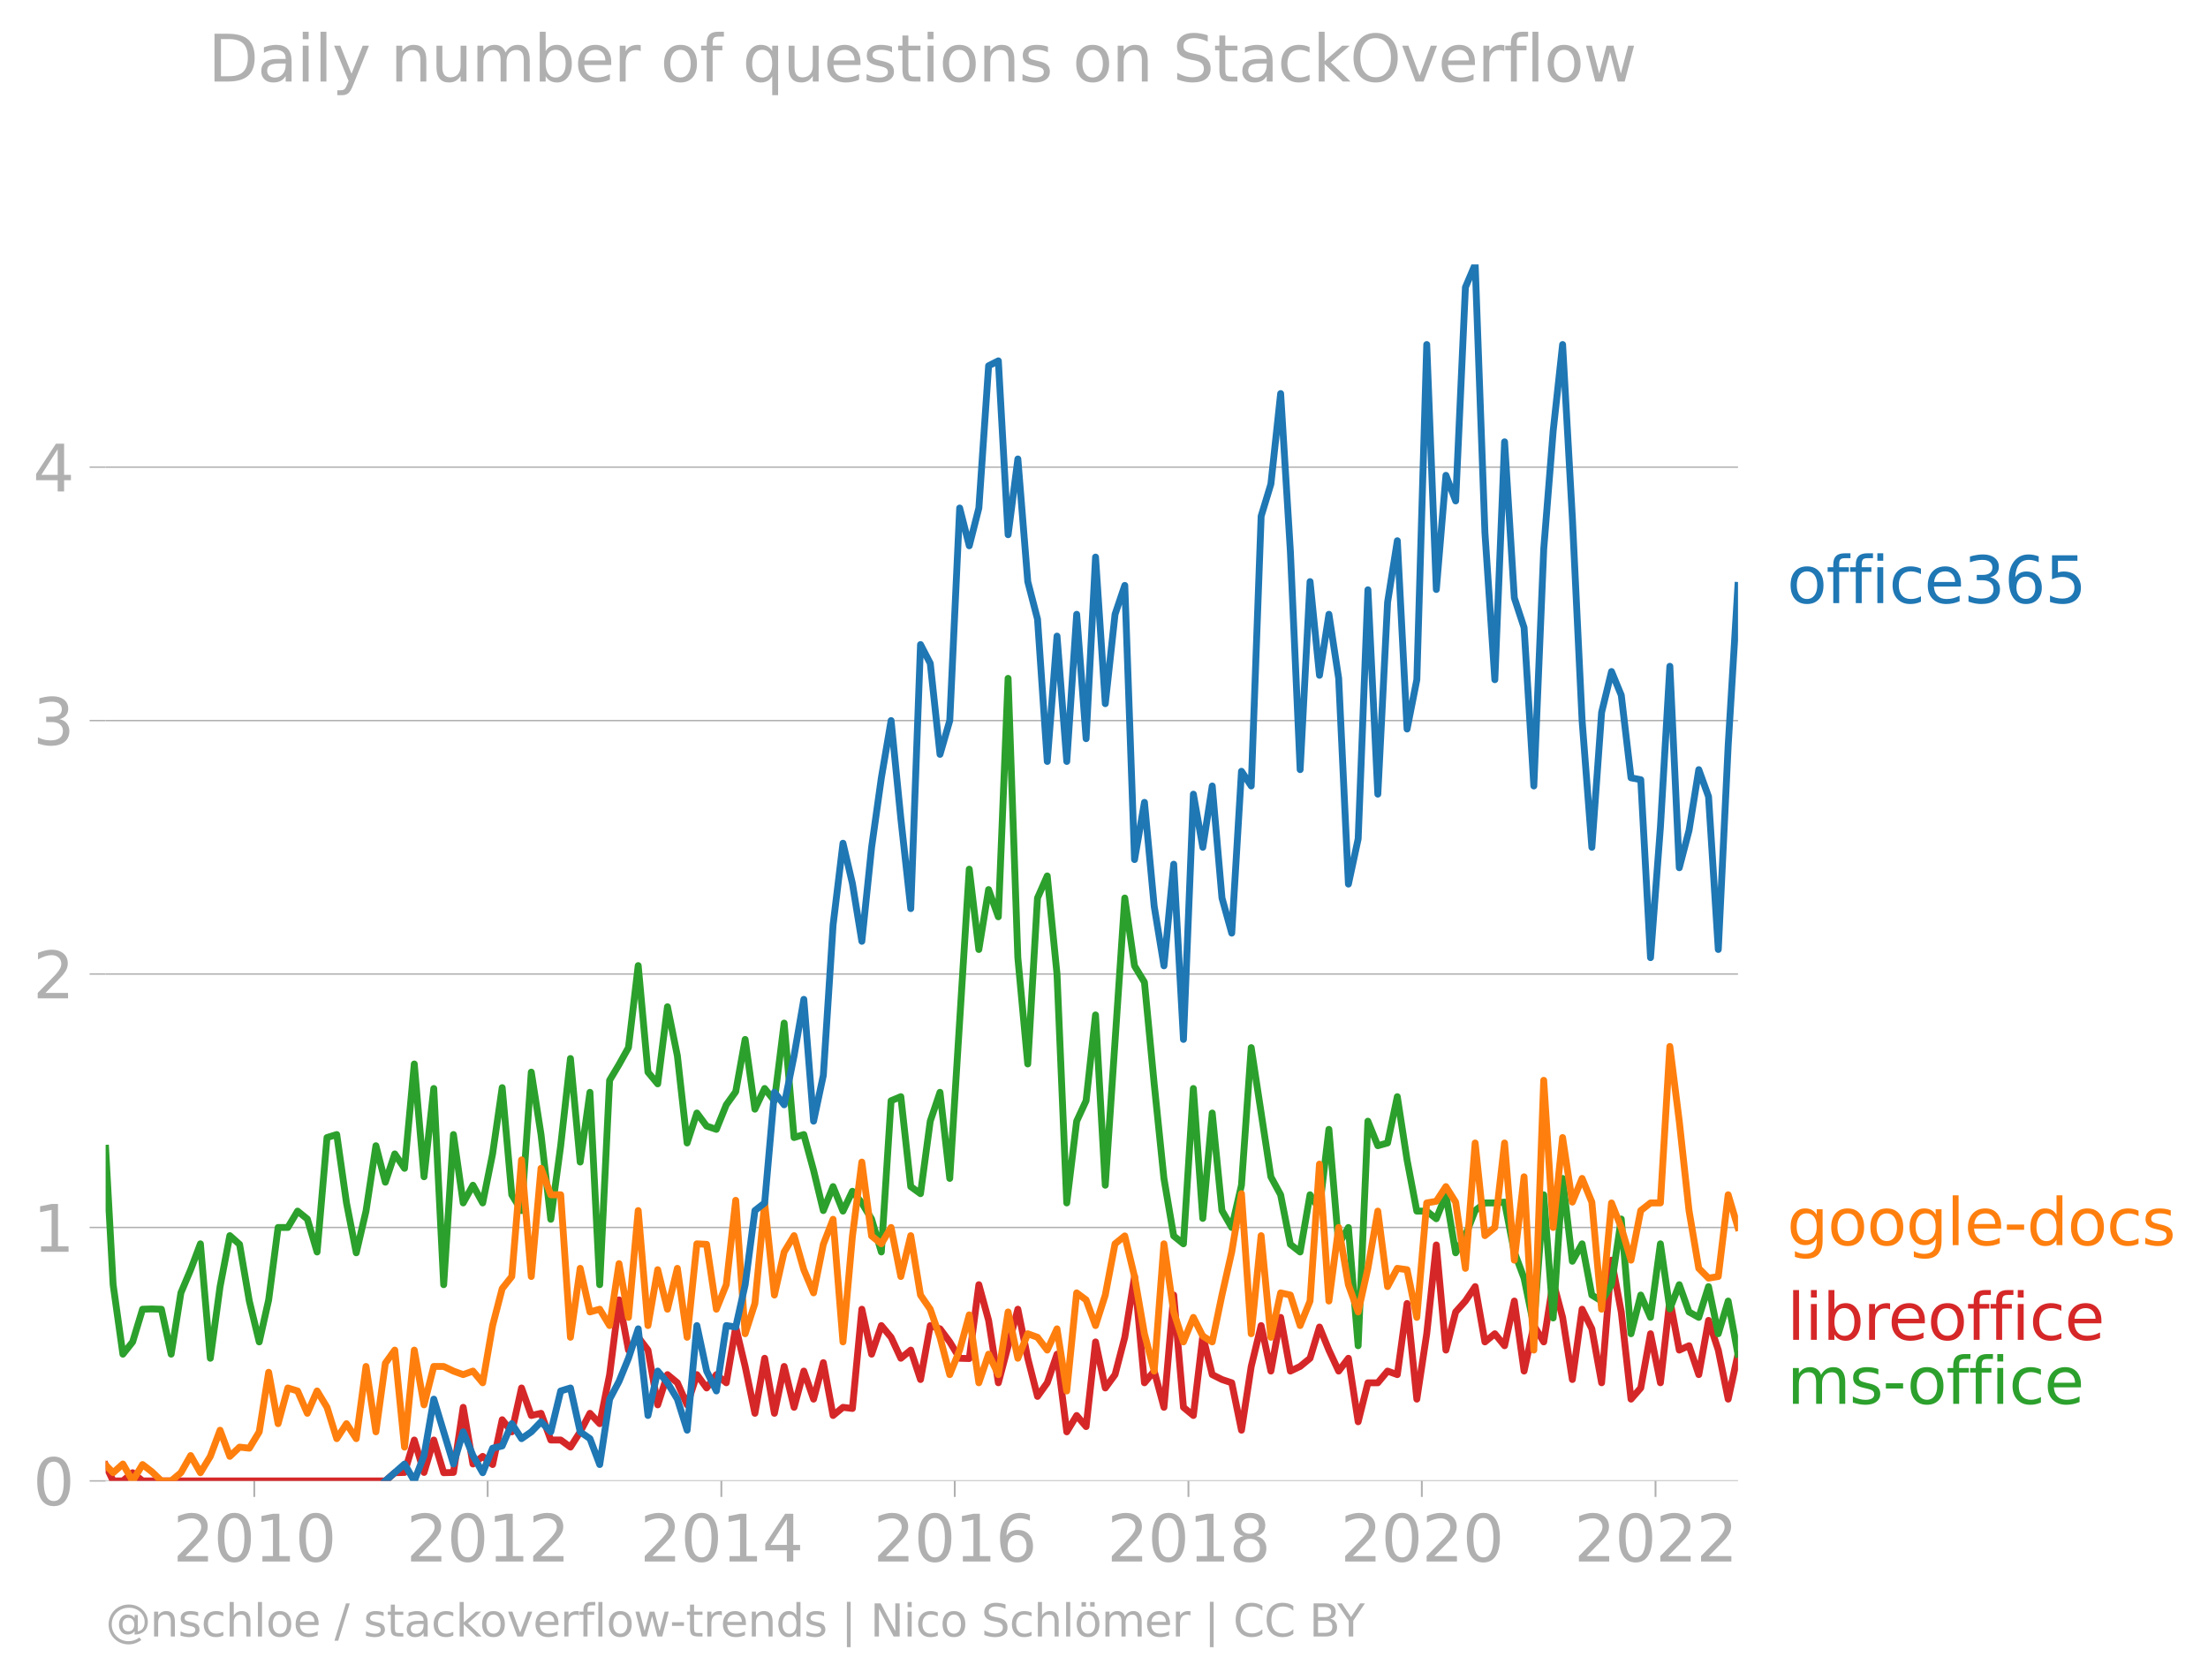 <svg xmlns:xlink="http://www.w3.org/1999/xlink" width="644.065" height="489.969" viewBox="0 0 483.049 367.477" xmlns="http://www.w3.org/2000/svg"><defs><style>*{stroke-linejoin:round;stroke-linecap:butt}</style></defs><g id="figure_1"><path d="M0 367.477h483.049V0H0v367.477z" style="fill:none" id="patch_1"/><g id="axes_1"><path d="M23.108 323.95h357.12V57.838H23.108V323.95z" style="fill:none" id="patch_2"/><g id="matplotlib.axis_1"><g id="xtick_1"><g id="line2d_1"><defs><path id="m12afc09167" d="M0 0v3.5" style="stroke:#b0b0b0;stroke-width:.4"/></defs><use xlink:href="#m12afc09167" x="55.63" y="323.95" style="fill:#b0b0b0;stroke:#b0b0b0;stroke-width:.4"/></g><g style="fill:#b0b0b0" transform="matrix(.14 0 0 -.14 37.815 341.588)" id="text_1"><defs><path id="DejaVuSans-32" d="M1228 531h2203V0H469v531q359 372 979 998 621 627 780 809 303 340 423 576 121 236 121 464 0 372-261 606-261 235-680 235-297 0-627-103-329-103-704-313v638q381 153 712 231 332 78 607 78 725 0 1156-363 431-362 431-968 0-288-108-546-107-257-392-607-78-91-497-524-418-433-1181-1211z" transform="scale(.016)"/><path id="DejaVuSans-30" d="M2034 4250q-487 0-733-480-245-479-245-1442 0-959 245-1439 246-480 733-480 491 0 736 480 246 480 246 1439 0 963-246 1442-245 480-736 480zm0 500q785 0 1199-621 414-620 414-1801 0-1178-414-1799Q2819-91 2034-91q-784 0-1198 620-414 621-414 1799 0 1181 414 1801 414 621 1198 621z" transform="scale(.016)"/><path id="DejaVuSans-31" d="M794 531h1031v3560L703 3866v575l1116 225h631V531h1031V0H794v531z" transform="scale(.016)"/></defs><use xlink:href="#DejaVuSans-32"/><use xlink:href="#DejaVuSans-30" x="63.623"/><use xlink:href="#DejaVuSans-31" x="127.246"/><use xlink:href="#DejaVuSans-30" x="190.869"/></g></g><g id="xtick_2"><use xlink:href="#m12afc09167" x="106.687" y="323.95" style="fill:#b0b0b0;stroke:#b0b0b0;stroke-width:.4" id="line2d_2"/><g style="fill:#b0b0b0" transform="matrix(.14 0 0 -.14 88.872 341.588)" id="text_2"><use xlink:href="#DejaVuSans-32"/><use xlink:href="#DejaVuSans-30" x="63.623"/><use xlink:href="#DejaVuSans-31" x="127.246"/><use xlink:href="#DejaVuSans-32" x="190.869"/></g></g><g id="xtick_3"><use xlink:href="#m12afc09167" x="157.814" y="323.95" style="fill:#b0b0b0;stroke:#b0b0b0;stroke-width:.4" id="line2d_3"/><g style="fill:#b0b0b0" transform="matrix(.14 0 0 -.14 140 341.588)" id="text_3"><defs><path id="DejaVuSans-34" d="M2419 4116 825 1625h1594v2491zm-166 550h794V1625h666v-525h-666V0h-628v1100H313v609l1940 2957z" transform="scale(.016)"/></defs><use xlink:href="#DejaVuSans-32"/><use xlink:href="#DejaVuSans-30" x="63.623"/><use xlink:href="#DejaVuSans-31" x="127.246"/><use xlink:href="#DejaVuSans-34" x="190.869"/></g></g><g id="xtick_4"><use xlink:href="#m12afc09167" x="208.871" y="323.95" style="fill:#b0b0b0;stroke:#b0b0b0;stroke-width:.4" id="line2d_4"/><g style="fill:#b0b0b0" transform="matrix(.14 0 0 -.14 191.056 341.588)" id="text_4"><defs><path id="DejaVuSans-36" d="M2113 2584q-425 0-674-291-248-290-248-796 0-503 248-796 249-292 674-292t673 292q248 293 248 796 0 506-248 796-248 291-673 291zm1253 1979v-575q-238 112-480 171-242 60-480 60-625 0-955-422-329-422-376-1275 184 272 462 417 279 145 613 145 703 0 1111-427 408-426 408-1160 0-719-425-1154Q2819-91 2113-91q-810 0-1238 620-428 621-428 1799 0 1106 525 1764t1409 658q238 0 480-47t505-140z" transform="scale(.016)"/></defs><use xlink:href="#DejaVuSans-32"/><use xlink:href="#DejaVuSans-30" x="63.623"/><use xlink:href="#DejaVuSans-31" x="127.246"/><use xlink:href="#DejaVuSans-36" x="190.869"/></g></g><g id="xtick_5"><use xlink:href="#m12afc09167" x="259.998" y="323.95" style="fill:#b0b0b0;stroke:#b0b0b0;stroke-width:.4" id="line2d_5"/><g style="fill:#b0b0b0" transform="matrix(.14 0 0 -.14 242.183 341.588)" id="text_5"><defs><path id="DejaVuSans-38" d="M2034 2216q-450 0-708-241-257-241-257-662 0-422 257-663 258-241 708-241t709 242q260 243 260 662 0 421-258 662-257 241-711 241zm-631 268q-406 100-633 378-226 279-226 679 0 559 398 884 399 325 1092 325 697 0 1094-325t397-884q0-400-227-679-226-278-629-378 456-106 710-416 255-309 255-755 0-679-414-1042Q2806-91 2034-91q-771 0-1186 362-414 363-414 1042 0 446 256 755 257 310 713 416zm-231 997q0-362 226-565 227-203 636-203 407 0 636 203 230 203 230 565 0 363-230 566-229 203-636 203-409 0-636-203-226-203-226-566z" transform="scale(.016)"/></defs><use xlink:href="#DejaVuSans-32"/><use xlink:href="#DejaVuSans-30" x="63.623"/><use xlink:href="#DejaVuSans-31" x="127.246"/><use xlink:href="#DejaVuSans-38" x="190.869"/></g></g><g id="xtick_6"><use xlink:href="#m12afc09167" x="311.056" y="323.95" style="fill:#b0b0b0;stroke:#b0b0b0;stroke-width:.4" id="line2d_6"/><g style="fill:#b0b0b0" transform="matrix(.14 0 0 -.14 293.24 341.588)" id="text_6"><use xlink:href="#DejaVuSans-32"/><use xlink:href="#DejaVuSans-30" x="63.623"/><use xlink:href="#DejaVuSans-32" x="127.246"/><use xlink:href="#DejaVuSans-30" x="190.869"/></g></g><g id="xtick_7"><use xlink:href="#m12afc09167" x="362.183" y="323.95" style="fill:#b0b0b0;stroke:#b0b0b0;stroke-width:.4" id="line2d_7"/><g style="fill:#b0b0b0" transform="matrix(.14 0 0 -.14 344.368 341.588)" id="text_7"><use xlink:href="#DejaVuSans-32"/><use xlink:href="#DejaVuSans-30" x="63.623"/><use xlink:href="#DejaVuSans-32" x="127.246"/><use xlink:href="#DejaVuSans-32" x="190.869"/></g></g></g><g id="matplotlib.axis_2"><g id="ytick_1"><path d="M23.108 323.95h357.12" clip-path="url(#pcb6f549f48)" style="fill:none;stroke:#b0b0b0;stroke-width:.3;stroke-linecap:square" id="line2d_8"/><g id="line2d_9"><defs><path id="mb35a3c242e" d="M0 0h-3.5" style="stroke:#b0b0b0;stroke-width:.3"/></defs><use xlink:href="#mb35a3c242e" x="23.108" y="323.95" style="fill:#b0b0b0;stroke:#b0b0b0;stroke-width:.3"/></g><use xlink:href="#DejaVuSans-30" style="fill:#b0b0b0" transform="matrix(.14 0 0 -.14 7.2 329.269)" id="text_8"/></g><g id="ytick_2"><path d="M23.108 268.51h357.12" clip-path="url(#pcb6f549f48)" style="fill:none;stroke:#b0b0b0;stroke-width:.3;stroke-linecap:square" id="line2d_10"/><use xlink:href="#mb35a3c242e" x="23.108" y="268.51" style="fill:#b0b0b0;stroke:#b0b0b0;stroke-width:.3" id="line2d_11"/><use xlink:href="#DejaVuSans-31" style="fill:#b0b0b0" transform="matrix(.14 0 0 -.14 7.2 273.829)" id="text_9"/></g><g id="ytick_3"><path d="M23.108 213.07h357.12" clip-path="url(#pcb6f549f48)" style="fill:none;stroke:#b0b0b0;stroke-width:.3;stroke-linecap:square" id="line2d_12"/><use xlink:href="#mb35a3c242e" x="23.108" y="213.07" style="fill:#b0b0b0;stroke:#b0b0b0;stroke-width:.3" id="line2d_13"/><use xlink:href="#DejaVuSans-32" style="fill:#b0b0b0" transform="matrix(.14 0 0 -.14 7.2 218.389)" id="text_10"/></g><g id="ytick_4"><path d="M23.108 157.63h357.12" clip-path="url(#pcb6f549f48)" style="fill:none;stroke:#b0b0b0;stroke-width:.3;stroke-linecap:square" id="line2d_14"/><use xlink:href="#mb35a3c242e" x="23.108" y="157.63" style="fill:#b0b0b0;stroke:#b0b0b0;stroke-width:.3" id="line2d_15"/><g style="fill:#b0b0b0" transform="matrix(.14 0 0 -.14 7.2 162.949)" id="text_11"><defs><path id="DejaVuSans-33" d="M2597 2516q453-97 707-404 255-306 255-756 0-690-475-1069Q2609-91 1734-91q-293 0-604 58T488 141v609q262-153 574-231 313-78 654-78 593 0 904 234t311 681q0 413-289 645-289 233-804 233h-544v519h569q465 0 712 186t247 536q0 359-255 551-254 193-729 193-260 0-557-57-297-56-653-174v562q360 100 674 150t592 50q719 0 1137-327 419-326 419-882 0-388-222-655t-631-370z" transform="scale(.016)"/></defs><use xlink:href="#DejaVuSans-33"/></g></g><g id="ytick_5"><path d="M23.108 102.19h357.12" clip-path="url(#pcb6f549f48)" style="fill:none;stroke:#b0b0b0;stroke-width:.3;stroke-linecap:square" id="line2d_16"/><use xlink:href="#mb35a3c242e" x="23.108" y="102.19" style="fill:#b0b0b0;stroke:#b0b0b0;stroke-width:.3" id="line2d_17"/><use xlink:href="#DejaVuSans-34" style="fill:#b0b0b0" transform="matrix(.14 0 0 -.14 7.2 107.509)" id="text_12"/></g></g><path d="m23.108 320.485 1.643 3.465h2.133l2.134-1.789 2.168 1.789h53.12l2.063-1.789 2.134-.06 2.133-7.093 2.133 7.094 2.133-7.094 2.168 7.153 2.134-.06 2.133-14.247 2.133 12.4 2.133-1.67 2.168 1.789 2.099-9.805 2.098 2.651 2.133-9.597 2.133 6.02 2.133-.476 2.134 5.842h2.168l2.133 1.55 2.133-3.339 2.133-4.053 2.134 2.265 2.168-10.73 2.063-16.351 2.063 10.986 2.134-2.802 2.133 2.802 2.133 11.982 2.133-6.617 2.168 1.788 2.134 4.829 2.133-6.617 2.133 2.92 2.133-2.92 2.168 1.788 2.064-12.2 2.063 8.623 2.133 10.254 2.133-12.042 2.134 12.042 2.133-10.254 2.168 8.942 2.133-7.928 2.133 6.14 2.134-7.988 2.133 11.565 2.168-1.789 2.063.256 2.064-21.716 2.133 9.836 2.133-6.26 2.133 2.564 2.133 4.59 2.169-1.788 2.133 6.438 2.133-11.804 2.133.716 2.133 2.861 2.169 3.577 2.098.062 2.098-16.157 2.133 7.809 2.133 13.651 4.267-16.095 2.168 10.73 2.133 8.346 2.133-2.98 2.134-6.26 2.133 16.99 2.168-3.577 2.063 2.427 2.064-18.523 2.133 10.075 2.133-2.921 2.133-8.167 2.133-13.294 2.169 23.25 2.133-2.564 2.133 7.928 2.133-24.56 2.133 24.56 2.169 1.789 2.063-17.373 2.063 8.43 2.133 1.074 2.134.715 2.133 10.373 2.133-13.95 2.168-8.942 2.133 9.956 2.134-11.744 2.133 11.744 2.133-1.014 2.168-1.788 2.063-6.834 2.064 5.046 2.133 4.59 2.133-2.802 2.133 13.89 2.134-8.525h2.168l2.133-2.563 2.133.775 2.133-15.56 2.134 20.925 2.168-14.307 2.098-19.426 2.098 23.003 2.133-8.346 2.134-2.385 2.133-3.16 2.133 12.102 2.168-1.788 2.133 2.623 2.134-9.777 2.133 15.32 2.133-9.955 2.168 3.577 2.063-13.157 2.064 7.792 2.133 13.592 2.133-15.38 2.133 4.292 2.134 11.803 2.168-26.826 2.133 11.327 2.133 19.076 2.133-2.444 2.134-11.863 2.168 10.73 2.063-18.14 2.063 10.987 2.133-.954 2.134 6.319 2.133-11.863 2.133 6.498 2.168 10.73 2.134-9.836h0" clip-path="url(#pcb6f549f48)" style="fill:none;stroke:#d62728;stroke-width:1.5;stroke-linecap:square" id="line2d_18"/><path d="m23.108 251.185 1.643 29.844 2.133 15.2 2.134-2.682 2.168-7.153 2.063-.064 2.063.064 2.133 9.836 2.134-13.413 2.133-5.067 2.133-5.663 2.168 25.037 2.133-15.678 2.134-11.148 2.133 1.908 2.133 12.4 2.168 8.941 2.064-9.197 2.063-15.84h2.133l2.133-3.577 2.133 1.729 2.134 7.213 2.168-25.037 2.133-.656 2.133 14.963 2.133 10.909 2.134-9.121 2.168-14.307 2.063 7.984 2.063-6.196 2.134 3.16 2.133-22.832 2.133 24.68 2.133-19.315 2.168 42.922 2.134-32.847 2.133 14.963 2.133-3.875 2.133 3.875 2.168-10.73 2.099-14.493 2.098 23.434 2.133 3.458 2.133-30.284 2.133 13.652 2.134 18.54 2.168-16.096 2.133-19.076 2.133 22.653 2.133-15.261 2.134 42.087 2.168-44.71 2.063-3.45 2.063-3.704 2.134-17.943 2.133 23.308 2.133 2.564 2.133-16.87 2.168 10.73 2.134 19.076 2.133-6.558 2.133 2.862 2.133.715 2.168-5.365 2.064-2.874 2.063-11.433 2.133 15.26 2.133-4.53 2.134 2.683 2.133-16.99 2.168 25.038 2.133-.656 2.133 7.81 2.134 8.822 2.133-5.246 2.168 5.365 2.063-4.343 2.064 2.555 2.133 3.517 2.133 7.213 2.133-33.085 2.133-.894 2.169 19.672 2.133 1.55 2.133-15.857 2.133-6.32 2.133 18.838 4.267-67.65 2.098 17.576 2.133-13.115 2.133 5.961 2.134-52.161 2.133 61.103 2.168 23.25 2.133-36.305 2.133-4.829 2.134 21.46 2.133 50.076 2.168-17.884 2.063-4.471 2.064-18.778 2.133 37.258 4.266-62.832 2.133 14.843 2.169 3.577 2.133 22.236 2.133 20.685 2.133 12.579 2.133 1.729 2.169-33.98 2.063 28.423 2.063-23.058 2.133 21.342 2.134 3.696 2.133-9.24 2.133-30.105 4.301 28.257 2.134 3.934 2.133 10.85 2.133 1.669 2.168-12.519 2.063 3.194 2.064-17.5 2.133 25.156 2.133-3.696 2.133 25.872 2.134-49.121 2.168 5.365 2.133-.596 2.133-10.134 2.133 13.83 2.134 11.207h2.168l2.098 1.665 2.098-5.242 2.133 12.698 2.134-3.756 2.133-5.484 2.133-1.67h2.168l2.133-.178 2.134 10.909 2.133 5.723 2.133 10.372 2.168-28.614 2.063 26.954 2.064-30.53 2.133 18.122 2.133-3.815 2.133 11.207 2.134 1.311 2.168-3.576 2.133-14.367 2.133 25.097 2.133-8.465 2.134 4.888 2.168-16.095 2.063 14.243 2.063-5.301 2.133 5.96 2.134 1.193 2.133-6.736 2.133 10.313 2.168-7.154 2.134 11.625h0" clip-path="url(#pcb6f549f48)" style="fill:none;stroke:#2ca02c;stroke-width:1.5;stroke-linecap:square" id="line2d_19"/><path d="m23.108 320.485 1.643 1.676 2.133-1.907 2.134 3.696 2.168-3.577 2.063 1.597 2.063 1.98h2.133l2.134-1.789 2.133-3.755 2.133 3.755 2.168-3.576 2.133-5.723 2.134 5.723 2.133-2.027 2.133.238 2.168-3.577 2.064-13.03 2.063 11.242 2.133-7.81 2.133.657 2.133 4.888 2.134-4.888 2.168 3.576 2.133 6.856 2.133-3.279 2.133 3.279 2.134-15.798 2.168 14.307 2.063-15.01 2.063-2.873 2.134 21.222 2.133-21.222 2.133 11.982 2.133-8.406h2.168l2.134 1.014 2.133.775 2.133-.775 2.133 2.563 2.168-12.519 2.099-8.078 2.098-2.652 2.133-25.514 2.133 25.514 2.133-23.666 2.134 5.782h2.168l2.133 31.178 2.133-15.082 2.133 9.538 2.134-.596 2.168 3.576 2.063-13.54 2.063 11.752 2.134-23.368 2.133 25.156 2.133-12.22 2.133 8.644 2.168-8.942 2.134 15.082 2.133-20.447 2.133.119 2.133 14.188 2.168-5.365 2.064-18.46 2.063 29.19 2.133-6.617 2.133-21.997 2.134 20.149 2.133-9.419 2.168-3.577 2.133 7.452 2.133 5.067 2.134-10.611 2.133-5.485 2.168 26.826 2.063-23.057 2.064-16.287 2.133 16.155 2.133 1.729 2.133-3.577 2.133 10.73 2.169-8.942 2.133 12.996 2.133 3.1 2.133 6.14 2.133 8.167 2.169-5.365 2.098-7.709 2.098 14.862 2.133-6.26 2.133 4.472 2.134-13.711 2.133 10.134 2.168-5.365 2.133.775 2.133 2.802 2.134-4.65 2.133 13.592 2.168-21.461 2.063 1.533 2.064 5.62 2.133-6.676 2.133-11.207 2.133-1.73 2.133 8.883 2.169 12.519 2.133 8.167 2.133-27.84 2.133 14.904 2.133 6.557 2.169-5.365 2.063 4.088 2.063 1.277 2.133-10.253 2.134-9.419 2.133-12.757 2.133 30.64 2.168-21.46 2.133 22.236 2.134-9.717 2.133.477 2.133 6.676 2.168-5.365 2.063-29.955 2.064 29.955 2.133-16.095 2.133 12.519 2.133 5.96 2.134-9.537 2.168-12.519 2.133 16.513 2.133-3.994 2.133.298 2.134 10.432 2.168-25.037 2.098-.37 2.098-3.207 2.133 3.398 2.134 14.486 2.133-27.422 2.133 20.268 2.168-1.788 2.133-18.48 2.134 25.633 2.133-18.241 2.133 37.914 2.168-59.017 2.063 32.19 2.064-19.671 2.133 14.128 2.133-5.187 2.133 5.187 2.134 23.428 2.168-23.25 2.133 5.366 2.133 7.153 2.133-10.85 2.134-1.668h2.168l2.063-34.235 2.063 16.35 2.133 19.554 2.134 12.638 2.133 2.146 2.133-.358 2.168-17.884 2.134 7.154h0" clip-path="url(#pcb6f549f48)" style="fill:none;stroke:#ff7f0e;stroke-width:1.5;stroke-linecap:square" id="line2d_20"/><g style="fill:#1f77b4" transform="matrix(.14 0 0 -.14 390.941 131.925)" id="text_13"><defs><path id="DejaVuSans-6f" d="M1959 3097q-462 0-731-361t-269-989q0-628 267-989 268-361 733-361 460 0 728 362 269 363 269 988 0 622-269 986-268 364-728 364zm0 487q750 0 1178-488 429-487 429-1349 0-859-429-1349Q2709-91 1959-91q-753 0-1180 489-426 490-426 1349 0 862 426 1349 427 488 1180 488z" transform="scale(.016)"/><path id="DejaVuSans-66" d="M2375 4863v-479h-550q-309 0-430-125-120-125-120-450v-309h947v-447h-947V0H697v3053H147v447h550v244q0 584 272 851 272 268 862 268h544z" transform="scale(.016)"/><path id="DejaVuSans-69" d="M603 3500h575V0H603v3500zm0 1363h575v-729H603v729z" transform="scale(.016)"/><path id="DejaVuSans-63" d="M3122 3366v-538q-244 135-489 202t-495 67q-560 0-870-355-309-354-309-995t309-996q310-354 870-354 250 0 495 67t489 202V134Q2881 22 2623-34q-257-57-548-57-791 0-1257 497-465 497-465 1341 0 856 470 1346 471 491 1290 491 265 0 518-55 253-54 491-163z" transform="scale(.016)"/><path id="DejaVuSans-65" d="M3597 1894v-281H953q38-594 358-905t892-311q331 0 642 81t618 244V178Q3153 47 2828-22t-659-69q-838 0-1327 487-489 488-489 1320 0 859 464 1363 464 505 1252 505 706 0 1117-455 411-454 411-1235zm-575 169q-6 471-264 752-258 282-683 282-481 0-770-272t-333-766l2050 4z" transform="scale(.016)"/><path id="DejaVuSans-35" d="M691 4666h2478v-532H1269V2991q137 47 274 70 138 23 276 23 781 0 1237-428 457-428 457-1159 0-753-469-1171Q2575-91 1722-91q-294 0-599 50Q819 9 494 109v635q281-153 581-228t634-75q541 0 856 284 316 284 316 772 0 487-316 771-315 285-856 285-253 0-505-56-251-56-513-175v2344z" transform="scale(.016)"/></defs><use xlink:href="#DejaVuSans-6f"/><use xlink:href="#DejaVuSans-66" x="61.182"/><use xlink:href="#DejaVuSans-66" x="96.387"/><use xlink:href="#DejaVuSans-69" x="131.592"/><use xlink:href="#DejaVuSans-63" x="159.375"/><use xlink:href="#DejaVuSans-65" x="214.355"/><use xlink:href="#DejaVuSans-33" x="275.879"/><use xlink:href="#DejaVuSans-36" x="339.502"/><use xlink:href="#DejaVuSans-35" x="403.125"/></g><g style="fill:#ff7f0e" transform="matrix(.14 0 0 -.14 390.941 272.373)" id="text_14"><defs><path id="DejaVuSans-67" d="M2906 1791q0 625-258 968-257 344-723 344-462 0-720-344-258-343-258-968 0-622 258-966t720-344q466 0 723 344 258 344 258 966zm575-1357q0-893-397-1329-396-436-1215-436-303 0-572 45t-522 139v559q253-137 500-202 247-66 503-66 566 0 847 295t281 892v285q-178-310-456-463T1784 0Q1141 0 747 490 353 981 353 1791q0 812 394 1302 394 491 1037 491 388 0 666-153t456-462v531h575V434z" transform="scale(.016)"/><path id="DejaVuSans-6c" d="M603 4863h575V0H603v4863z" transform="scale(.016)"/><path id="DejaVuSans-2d" d="M313 2009h1684v-512H313v512z" transform="scale(.016)"/><path id="DejaVuSans-64" d="M2906 2969v1894h575V0h-575v525q-181-312-458-464-276-152-664-152-634 0-1033 506-398 507-398 1332t398 1331q399 506 1033 506 388 0 664-152 277-151 458-463zM947 1747q0-634 261-995t717-361q456 0 718 361 263 361 263 995t-263 995q-262 361-718 361t-717-361q-261-361-261-995z" transform="scale(.016)"/><path id="DejaVuSans-73" d="M2834 3397v-544q-243 125-506 187-262 63-544 63-428 0-642-131t-214-394q0-200 153-314t616-217l197-44q612-131 870-370t258-667q0-488-386-773Q2250-91 1575-91q-281 0-586 55T347 128v594q319-166 628-249 309-82 613-82 406 0 624 139 219 139 219 392 0 234-158 359-157 125-692 241l-200 47q-534 112-772 345-237 233-237 639 0 494 350 762 350 269 994 269 318 0 599-47 282-46 519-140z" transform="scale(.016)"/></defs><use xlink:href="#DejaVuSans-67"/><use xlink:href="#DejaVuSans-6f" x="63.477"/><use xlink:href="#DejaVuSans-6f" x="124.658"/><use xlink:href="#DejaVuSans-67" x="185.84"/><use xlink:href="#DejaVuSans-6c" x="249.316"/><use xlink:href="#DejaVuSans-65" x="277.1"/><use xlink:href="#DejaVuSans-2d" x="338.623"/><use xlink:href="#DejaVuSans-64" x="374.707"/><use xlink:href="#DejaVuSans-6f" x="438.184"/><use xlink:href="#DejaVuSans-63" x="499.365"/><use xlink:href="#DejaVuSans-73" x="554.346"/></g><g style="fill:#2ca02c" transform="matrix(.14 0 0 -.14 390.941 307.093)" id="text_15"><defs><path id="DejaVuSans-6d" d="M3328 2828q216 388 516 572t706 184q547 0 844-383 297-382 297-1088V0h-578v2094q0 503-179 746-178 244-543 244-447 0-707-297-259-296-259-809V0h-578v2094q0 506-178 748t-550 242q-441 0-701-298-259-298-259-808V0H581v3500h578v-544q197 322 472 475t653 153q382 0 649-194 267-193 395-562z" transform="scale(.016)"/></defs><use xlink:href="#DejaVuSans-6d"/><use xlink:href="#DejaVuSans-73" x="97.412"/><use xlink:href="#DejaVuSans-2d" x="149.512"/><use xlink:href="#DejaVuSans-6f" x="187.471"/><use xlink:href="#DejaVuSans-66" x="248.652"/><use xlink:href="#DejaVuSans-66" x="283.857"/><use xlink:href="#DejaVuSans-69" x="319.063"/><use xlink:href="#DejaVuSans-63" x="346.846"/><use xlink:href="#DejaVuSans-65" x="401.826"/></g><g style="fill:#d62728" transform="matrix(.14 0 0 -.14 390.941 293.093)" id="text_16"><defs><path id="DejaVuSans-62" d="M3116 1747q0 634-261 995t-717 361q-457 0-718-361t-261-995q0-634 261-995t718-361q456 0 717 361t261 995zM1159 2969q182 312 458 463 277 152 661 152 638 0 1036-506 399-506 399-1331T3314 415Q2916-91 2278-91q-384 0-661 152-276 152-458 464V0H581v4863h578V2969z" transform="scale(.016)"/><path id="DejaVuSans-72" d="M2631 2963q-97 56-211 82-114 27-251 27-488 0-749-317t-261-911V0H581v3500h578v-544q182 319 472 473 291 155 707 155 59 0 131-8 72-7 159-23l3-590z" transform="scale(.016)"/></defs><use xlink:href="#DejaVuSans-6c"/><use xlink:href="#DejaVuSans-69" x="27.783"/><use xlink:href="#DejaVuSans-62" x="55.566"/><use xlink:href="#DejaVuSans-72" x="119.043"/><use xlink:href="#DejaVuSans-65" x="157.906"/><use xlink:href="#DejaVuSans-6f" x="219.43"/><use xlink:href="#DejaVuSans-66" x="280.611"/><use xlink:href="#DejaVuSans-66" x="315.816"/><use xlink:href="#DejaVuSans-69" x="351.021"/><use xlink:href="#DejaVuSans-63" x="378.805"/><use xlink:href="#DejaVuSans-65" x="433.785"/></g><g style="fill:#b0b0b0" transform="matrix(.097 0 0 -.097 23.108 357.986)" id="text_17"><defs><path id="DejaVuSans-40" d="M2381 1678q0-447 222-702 222-254 610-254 384 0 604 256 221 256 221 700 0 438-225 695-225 258-607 258-378 0-602-256-223-256-223-697zm1703-934q-187-241-429-355t-564-114q-538 0-874 389t-336 1014q0 625 337 1015 338 391 873 391 322 0 565-117 244-117 428-354v409h447V722q457 69 714 417 258 349 258 902 0 334-99 628-98 294-298 544-325 409-792 626t-1017 217q-384 0-738-102-353-101-653-301-490-319-767-836-276-517-276-1120 0-497 179-932 180-434 521-765 328-325 759-495 431-171 922-171 403 0 792 136t714 389l281-347q-390-303-851-464t-936-161q-578 0-1091 205-512 205-912 595Q841 78 631 592q-209 514-209 1105 0 569 212 1084 213 516 607 907 403 396 931 607t1119 211q662 0 1229-272 568-271 952-771 234-307 357-666 124-359 124-744 0-822-497-1297T4084 263v481z" transform="scale(.016)"/><path id="DejaVuSans-6e" d="M3513 2113V0h-575v2094q0 497-194 743-194 247-581 247-466 0-735-297-269-296-269-809V0H581v3500h578v-544q207 316 486 472 280 156 646 156 603 0 912-373 310-373 310-1098z" transform="scale(.016)"/><path id="DejaVuSans-68" d="M3513 2113V0h-575v2094q0 497-194 743-194 247-581 247-466 0-735-297-269-296-269-809V0H581v4863h578V2956q207 316 486 472 280 156 646 156 603 0 912-373 310-373 310-1098z" transform="scale(.016)"/><path id="DejaVuSans-2f" d="M1625 4666h531L531-594H0l1625 5260z" transform="scale(.016)"/><path id="DejaVuSans-74" d="M1172 4494v-994h1184v-447H1172V1153q0-428 117-550t477-122h590V0h-590q-666 0-919 248-253 249-253 905v1900H172v447h422v994h578z" transform="scale(.016)"/><path id="DejaVuSans-61" d="M2194 1759q-697 0-966-159t-269-544q0-306 202-486 202-179 548-179 479 0 768 339t289 901v128h-572zm1147 238V0h-575v531q-197-318-491-470T1556-91q-537 0-855 302-317 302-317 808 0 590 395 890 396 300 1180 300h807v57q0 397-261 614t-733 217q-300 0-585-72-284-72-546-216v532q315 122 612 182 297 61 578 61 760 0 1135-394 375-393 375-1193z" transform="scale(.016)"/><path id="DejaVuSans-6b" d="M581 4863h578V1991l1716 1509h734L1753 1863 3688 0h-750L1159 1709V0H581v4863z" transform="scale(.016)"/><path id="DejaVuSans-76" d="M191 3500h609L1894 563l1094 2937h609L2284 0h-781L191 3500z" transform="scale(.016)"/><path id="DejaVuSans-77" d="M269 3500h575l719-2731 715 2731h678l719-2731 716 2731h575L4050 0h-678l-753 2869L1863 0h-679L269 3500z" transform="scale(.016)"/><path id="DejaVuSans-7c" d="M1344 4891v-6400H813v6400h531z" transform="scale(.016)"/><path id="DejaVuSans-4e" d="M628 4666h850L3547 763v3903h612V0h-850L1241 3903V0H628v4666z" transform="scale(.016)"/><path id="DejaVuSans-53" d="M3425 4513v-616q-359 172-678 256-319 85-616 85-515 0-795-200t-280-569q0-310 186-468 186-157 705-254l381-78q706-135 1042-474t336-907q0-679-455-1029Q2797-91 1919-91q-331 0-705 75-373 75-773 222v650q384-215 753-325 369-109 725-109 540 0 834 212 294 213 294 607 0 343-211 537t-692 291l-385 75q-706 140-1022 440-315 300-315 835 0 619 436 975t1201 356q329 0 669-60 341-59 697-177z" transform="scale(.016)"/><path id="DejaVuSans-f6" d="M1959 3097q-462 0-731-361t-269-989q0-628 267-989 268-361 733-361 460 0 728 362 269 363 269 988 0 622-269 986-268 364-728 364zm0 487q750 0 1178-488 429-487 429-1349 0-859-429-1349Q2709-91 1959-91q-753 0-1180 489-426 490-426 1349 0 862 426 1349 427 488 1180 488zm295 1266h634v-631h-634v631zm-1222 0h634v-631h-634v631z" transform="scale(.016)"/><path id="DejaVuSans-43" d="M4122 4306v-665q-319 297-680 443-361 147-767 147-800 0-1225-489t-425-1414q0-922 425-1411t1225-489q406 0 767 147t680 444V359q-331-225-702-338-370-112-782-112-1060 0-1670 648-609 649-609 1771 0 1125 609 1773 610 649 1670 649 418 0 788-111 371-111 696-333z" transform="scale(.016)"/><path id="DejaVuSans-42" d="M1259 2228V519h1013q509 0 754 211 246 211 246 645 0 438-246 645-245 208-754 208H1259zm0 1919V2741h935q462 0 688 173 227 174 227 530 0 353-227 528-226 175-688 175h-935zm-631 519h1613q722 0 1112-300 391-300 391-853 0-429-200-682t-588-315q466-100 724-418 258-317 258-792 0-625-425-966Q3088 0 2303 0H628v4666z" transform="scale(.016)"/><path id="DejaVuSans-59" d="M-13 4666h679l1293-1919 1285 1919h678L2272 2222V0h-634v2222L-13 4666z" transform="scale(.016)"/></defs><use xlink:href="#DejaVuSans-40"/><use xlink:href="#DejaVuSans-6e" x="100"/><use xlink:href="#DejaVuSans-73" x="163.379"/><use xlink:href="#DejaVuSans-63" x="215.479"/><use xlink:href="#DejaVuSans-68" x="270.459"/><use xlink:href="#DejaVuSans-6c" x="333.838"/><use xlink:href="#DejaVuSans-6f" x="361.621"/><use xlink:href="#DejaVuSans-65" x="422.803"/><use xlink:href="#DejaVuSans-20" x="484.326"/><use xlink:href="#DejaVuSans-2f" x="516.113"/><use xlink:href="#DejaVuSans-20" x="549.805"/><use xlink:href="#DejaVuSans-73" x="581.592"/><use xlink:href="#DejaVuSans-74" x="633.691"/><use xlink:href="#DejaVuSans-61" x="672.9"/><use xlink:href="#DejaVuSans-63" x="734.18"/><use xlink:href="#DejaVuSans-6b" x="789.16"/><use xlink:href="#DejaVuSans-6f" x="843.445"/><use xlink:href="#DejaVuSans-76" x="904.627"/><use xlink:href="#DejaVuSans-65" x="963.807"/><use xlink:href="#DejaVuSans-72" x="1025.33"/><use xlink:href="#DejaVuSans-66" x="1066.443"/><use xlink:href="#DejaVuSans-6c" x="1101.648"/><use xlink:href="#DejaVuSans-6f" x="1129.432"/><use xlink:href="#DejaVuSans-77" x="1190.613"/><use xlink:href="#DejaVuSans-2d" x="1272.4"/><use xlink:href="#DejaVuSans-74" x="1308.484"/><use xlink:href="#DejaVuSans-72" x="1347.693"/><use xlink:href="#DejaVuSans-65" x="1386.557"/><use xlink:href="#DejaVuSans-6e" x="1448.08"/><use xlink:href="#DejaVuSans-64" x="1511.459"/><use xlink:href="#DejaVuSans-73" x="1574.936"/><use xlink:href="#DejaVuSans-20" x="1627.035"/><use xlink:href="#DejaVuSans-7c" x="1658.822"/><use xlink:href="#DejaVuSans-20" x="1692.514"/><use xlink:href="#DejaVuSans-4e" x="1724.301"/><use xlink:href="#DejaVuSans-69" x="1799.105"/><use xlink:href="#DejaVuSans-63" x="1826.889"/><use xlink:href="#DejaVuSans-6f" x="1881.869"/><use xlink:href="#DejaVuSans-20" x="1943.051"/><use xlink:href="#DejaVuSans-53" x="1974.838"/><use xlink:href="#DejaVuSans-63" x="2038.314"/><use xlink:href="#DejaVuSans-68" x="2093.295"/><use xlink:href="#DejaVuSans-6c" x="2156.674"/><use xlink:href="#DejaVuSans-f6" x="2184.457"/><use xlink:href="#DejaVuSans-6d" x="2245.639"/><use xlink:href="#DejaVuSans-65" x="2343.051"/><use xlink:href="#DejaVuSans-72" x="2404.574"/><use xlink:href="#DejaVuSans-20" x="2445.688"/><use xlink:href="#DejaVuSans-7c" x="2477.475"/><use xlink:href="#DejaVuSans-20" x="2511.166"/><use xlink:href="#DejaVuSans-43" x="2542.953"/><use xlink:href="#DejaVuSans-43" x="2612.777"/><use xlink:href="#DejaVuSans-20" x="2682.602"/><use xlink:href="#DejaVuSans-42" x="2714.389"/><use xlink:href="#DejaVuSans-59" x="2777.492"/></g><g style="fill:#b0b0b0" transform="matrix(.14 0 0 -.14 45.522 17.838)" id="text_18"><defs><path id="DejaVuSans-44" d="M1259 4147V519h763q966 0 1414 437 448 438 448 1382 0 937-448 1373t-1414 436h-763zm-631 519h1297q1356 0 1990-564 635-564 635-1764 0-1207-638-1773Q3275 0 1925 0H628v4666z" transform="scale(.016)"/><path id="DejaVuSans-79" d="M2059-325q-243-625-475-815-231-191-618-191H506v481h338q237 0 368 113 132 112 291 531l103 262L191 3500h609L1894 763l1094 2737h609L2059-325z" transform="scale(.016)"/><path id="DejaVuSans-75" d="M544 1381v2119h575V1403q0-497 193-746 194-248 582-248 465 0 735 297 271 297 271 810v1984h575V0h-575v538q-209-319-486-474-276-155-642-155-603 0-916 375-312 375-312 1097zm1447 2203z" transform="scale(.016)"/><path id="DejaVuSans-71" d="M947 1747q0-634 261-995t717-361q456 0 718 361 263 361 263 995t-263 995q-262 361-718 361t-717-361q-261-361-261-995zM2906 525q-181-312-458-464-276-152-664-152-634 0-1033 506-398 507-398 1332t398 1331q399 506 1033 506 388 0 664-152 277-151 458-463v531h575v-4831h-575V525z" transform="scale(.016)"/><path id="DejaVuSans-4f" d="M2522 4238q-688 0-1093-513-404-512-404-1397 0-881 404-1394 405-512 1093-512 687 0 1089 512 402 513 402 1394 0 885-402 1397-402 513-1089 513zm0 512q981 0 1568-658 588-658 588-1764 0-1103-588-1761Q3503-91 2522-91q-984 0-1574 656-589 657-589 1763t589 1764q590 658 1574 658z" transform="scale(.016)"/></defs><use xlink:href="#DejaVuSans-44"/><use xlink:href="#DejaVuSans-61" x="77.002"/><use xlink:href="#DejaVuSans-69" x="138.281"/><use xlink:href="#DejaVuSans-6c" x="166.064"/><use xlink:href="#DejaVuSans-79" x="193.848"/><use xlink:href="#DejaVuSans-20" x="253.027"/><use xlink:href="#DejaVuSans-6e" x="284.814"/><use xlink:href="#DejaVuSans-75" x="348.193"/><use xlink:href="#DejaVuSans-6d" x="411.572"/><use xlink:href="#DejaVuSans-62" x="508.984"/><use xlink:href="#DejaVuSans-65" x="572.461"/><use xlink:href="#DejaVuSans-72" x="633.984"/><use xlink:href="#DejaVuSans-20" x="675.098"/><use xlink:href="#DejaVuSans-6f" x="706.885"/><use xlink:href="#DejaVuSans-66" x="768.066"/><use xlink:href="#DejaVuSans-20" x="803.271"/><use xlink:href="#DejaVuSans-71" x="835.059"/><use xlink:href="#DejaVuSans-75" x="898.535"/><use xlink:href="#DejaVuSans-65" x="961.914"/><use xlink:href="#DejaVuSans-73" x="1023.438"/><use xlink:href="#DejaVuSans-74" x="1075.537"/><use xlink:href="#DejaVuSans-69" x="1114.746"/><use xlink:href="#DejaVuSans-6f" x="1142.529"/><use xlink:href="#DejaVuSans-6e" x="1203.711"/><use xlink:href="#DejaVuSans-73" x="1267.09"/><use xlink:href="#DejaVuSans-20" x="1319.189"/><use xlink:href="#DejaVuSans-6f" x="1350.977"/><use xlink:href="#DejaVuSans-6e" x="1412.158"/><use xlink:href="#DejaVuSans-20" x="1475.537"/><use xlink:href="#DejaVuSans-53" x="1507.324"/><use xlink:href="#DejaVuSans-74" x="1570.801"/><use xlink:href="#DejaVuSans-61" x="1610.01"/><use xlink:href="#DejaVuSans-63" x="1671.289"/><use xlink:href="#DejaVuSans-6b" x="1726.27"/><use xlink:href="#DejaVuSans-4f" x="1784.18"/><use xlink:href="#DejaVuSans-76" x="1862.891"/><use xlink:href="#DejaVuSans-65" x="1922.07"/><use xlink:href="#DejaVuSans-72" x="1983.594"/><use xlink:href="#DejaVuSans-66" x="2024.707"/><use xlink:href="#DejaVuSans-6c" x="2059.912"/><use xlink:href="#DejaVuSans-6f" x="2087.695"/><use xlink:href="#DejaVuSans-77" x="2148.877"/></g><path d="m84.306 323.95 4.197-3.696 2.133 3.696 2.133-5.544 2.133-12.34 4.302 14.188 2.133-7.035 2.133 5.187 2.133 3.755 2.168-5.365 2.099-.493 2.098-4.872 2.133 3.279 2.133-1.49 2.133-2.206 2.134 2.205 2.168-8.941 2.133-.656 2.133 9.597 2.133 1.49 2.134 5.664 2.168-14.307 2.063-3.896 2.063-5.046 2.134-6.438 2.133 18.957 2.133-9.717 2.133 2.563 2.168 3.577 2.134 6.796 2.133-22.892 2.133 9.956 2.133 4.352 2.168-14.308 2.064.32 2.063-9.261 2.133-16.215 2.133-1.67 2.134-24.202 2.133 2.742 2.168-10.73 2.133-12.34 2.133 26.647 2.134-10.015 2.133-32.907 2.168-17.883 2.063 8.814 2.064 12.646 2.133-20.566 2.133-15.201 2.133-12.52 2.133 21.461 2.169 19.673 2.133-57.765 2.133 4.113 2.133 19.91 2.133-7.391 2.169-46.498 2.098 8.263 2.098-8.263 2.133-31.118 2.133-1.073 2.134 38.033 2.133-16.573 2.168 26.826 2.133 8.227 2.133 31.118 2.134-27.422 2.133 27.422 2.168-32.191 2.063 27.209 2.064-39.728 2.133 32.072 2.133-19.553 2.133-6.32 2.133 59.971 2.169-12.518 2.133 22.772 2.133 12.995 2.133-22.235 2.133 38.33 2.169-53.65 2.063 11.624 2.063-13.413 2.133 24.5 2.134 7.69 2.133-35.41 2.133 3.22 2.168-59.017 2.133-7.034 2.134-19.792 2.133 34.576 2.133 47.69 2.168-41.133 2.063 20.503 2.064-13.35 2.133 14.01 2.133 45.008 2.133-9.896 2.134-54.486 2.168 44.71 2.133-41.968 2.133-13.473 2.133 41.193 2.134-10.79 2.168-73.324 2.098 53.59 2.098-24.976 2.133 5.604 2.134-46.737 2.133-5.007 2.133 58.659 2.168 32.19 2.133-52.041 2.134 34.158 2.133 6.498 2.133 34.635 2.168-51.863 2.063-25.804 2.064-18.906 2.133 37.914 2.133 44.352 2.133 27.72 2.134-29.509 2.168-8.942 2.133 5.187 2.133 18.063 2.133.417 2.134 38.927 2.168-28.614 2.063-35.13 2.063 44.072 2.133-8.167 2.134-13.294 2.133 5.902 2.133 33.443 2.168-44.71 2.134-34.933h0" clip-path="url(#pcb6f549f48)" style="fill:none;stroke:#1f77b4;stroke-width:1.5;stroke-linecap:square" id="line2d_21"/></g></g><defs><clipPath id="pcb6f549f48"><path d="M23.108 57.838h357.12V323.95H23.108z"/></clipPath></defs></svg>